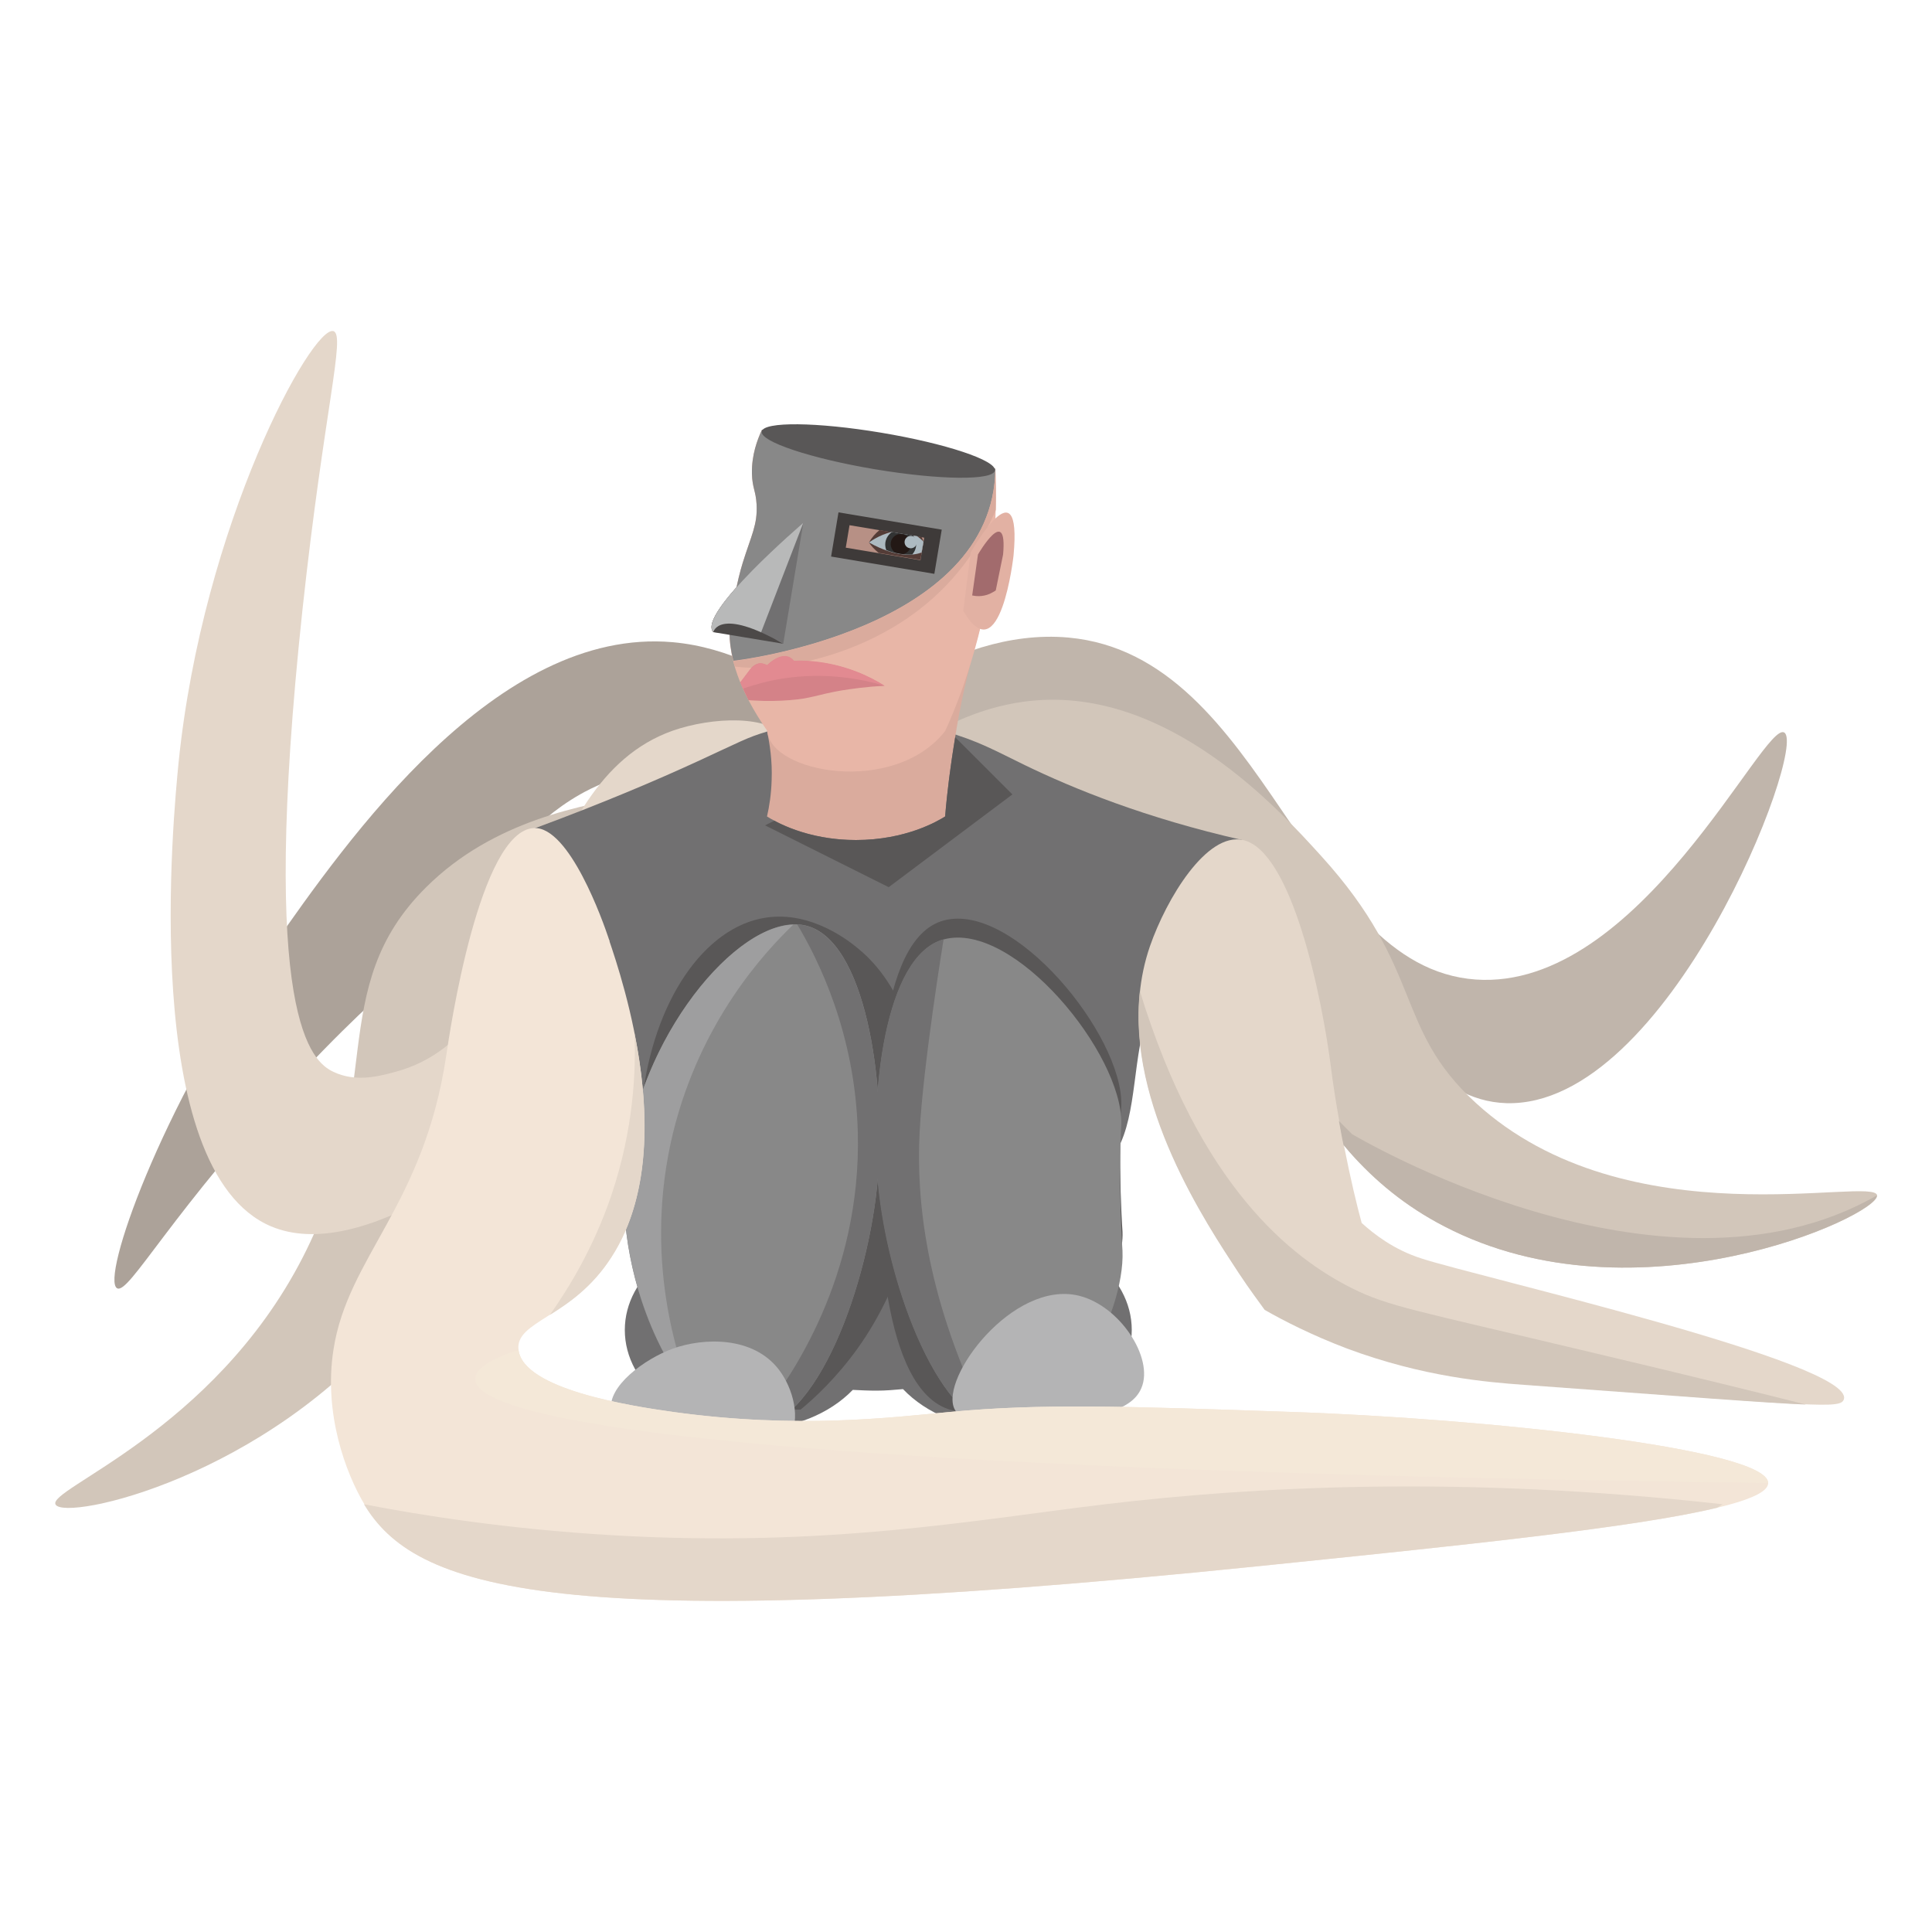 <?xml version="1.0" encoding="utf-8"?>
<!-- Generator: Adobe Illustrator 24.1.2, SVG Export Plug-In . SVG Version: 6.00 Build 0)  -->
<svg version="1.1" id="レイヤー_1" xmlns="http://www.w3.org/2000/svg" xmlns:xlink="http://www.w3.org/1999/xlink" x="0px"
	 y="0px" viewBox="0 0 500 500" style="enable-background:new 0 0 500 500;" xml:space="preserve">
<style type="text/css">
	.st0{fill:#ACA299;}
	.st1{fill:#D2C6BA;}
	.st2{fill:#C0B5AB;}
	.st3{fill:#E4D7CA;}
	.st4{fill:#717071;}
	.st5{fill:#595757;}
	.st6{fill:#DAAB9D;}
	.st7{fill:#E8B6A7;}
	.st8{fill:#888888;}
	.st9{fill:#D48288;}
	.st10{fill:#E28A91;}
	.st11{fill:#E2B1A3;}
	.st12{fill:#A26B6D;}
	.st13{fill:#B8B9B9;}
	.st14{fill:#3E3A39;}
	.st15{fill:#B79085;}
	.st16{fill:#ADBAC1;}
	.st17{fill:#543C37;}
	.st18{fill:#323333;}
	.st19{fill:#231815;}
	.st20{fill:#4C4948;}
	.st21{fill:#B4B4B5;}
	.st22{fill:#9E9E9F;}
	.st23{fill:#F3E5D7;}
	.st24{fill:#F4E8D8;}
</style>
<g>
	<path class="st0" d="M30.3,333.4c-4.2-2.4,11-46.4,39.9-87.9c19.7-28.2,58.2-83.3,103.9-79.3c29.2,2.6,51.5,28.4,49.3,32.9
		c-1.8,3.7-20.5-6.4-49.3-1.5c-13.7,2.3-21.7,6.7-24,8c-13.1,7.5-19.8,18-24,24c-13.8,19.8-17.2,15.4-47.9,47.9
		C44.2,313.6,33.4,335.1,30.3,333.4z"/>
	<path class="st1" d="M238.1,213.6c0.3-3.4-33.6-14.6-71.9-8c-15.5,2.7-38.5,6.7-55.9,24c-26.5,26.3-10.2,53.5-32,95.9
		c-23.2,45.1-66.4,59.9-63.9,63.9c2.6,4.3,54.6-7.1,87.9-47.9c39.1-48,20.1-92.8,57.4-117.8C192.9,201.2,237.7,217.5,238.1,213.6z"
		/>
	<path class="st2" d="M389.9,285.5c41.9,1.1,77.8-91.9,71.9-95.9c-5.2-3.6-37.4,66.9-79.9,63.9c-44.5-3.2-54-83.8-105.4-88.5
		c-30.9-2.8-60.6,23.2-58.5,29.1c1.9,5.6,31.6-10.5,65.3-2.5C344.5,206.2,351.7,284.4,389.9,285.5z"/>
	<path class="st1" d="M373.9,317.4c49.6,25.8,112.2-2.7,111.9-8c-0.4-5.3-64.5,12.1-103.9-24c-21.3-19.5-13.2-34.4-40-63.9
		c-10.8-11.9-39.7-43.9-75.3-40.1c-31.4,3.3-56.8,33.3-52.6,41.4c4.1,8.1,33.3-13.6,66.8-4.1C328.6,232.2,324,291.5,373.9,317.4z"/>
	<path class="st3" d="M174.1,189.1c10-3.5,25.4-4.4,30,2.5c15.5,23.4-88.9,144.7-133.9,125.8c-34.5-14.5-25.2-107.6-24-119.9
		C52.5,135.4,80.9,84,86.3,85.7c3.2,1-2.4,20.2-8,71.9c-11.4,106.4,2.5,117.2,8,119.8c5.7,2.7,11.6,1.2,16,0
		C141,267.1,135.7,202.7,174.1,189.1z"/>
	<path class="st4" d="M283.6,303.6c9.6-6.3,9.1-20,11.4-33c2.3-13.2,8.5-31.8,26.5-53.2c-25.1-5.7-43.7-13.3-56.3-19.4
		c-7.4-3.6-12.1-6.3-20.6-8.7c-7.8-2.1-25.7-5.9-46,0c-5.4,1.6-6.9,2.6-18,7.7c-10.4,4.8-24.7,10.9-42.3,17.4
		c6.5,9.6,12.9,19.2,19.4,28.9c-3.7,31.2,3.6,45.4,11.5,52.5c8.2,7.5,17.4,7.5,22.4,16.3c1.2,2,1.9,4.2,2.4,6.5
		c-17.9,0.2-32.3,11.6-32.3,25.6c0,14.2,14.7,25.7,32.8,25.7c10.7,0,20.2-4,26.2-10.2c2,0.1,4,0.2,6.1,0.2c2.4,0,4.7-0.2,6.9-0.4
		c6,6.3,15.6,10.4,26.4,10.4c18.1,0,32.8-11.5,32.8-25.7s-14.7-25.7-32.8-25.7c-0.8,0-1.6,0-2.4,0.1c0.2-4.8,1.7-7.7,3.6-9.5
		C266.7,303.7,275.2,309.1,283.6,303.6z"/>
	<path class="st5" d="M289.9,302.2c0.1,9,0.5,15,0.6,16.6c0.7,18.1-26.9,50.9-44.4,46.1c-18.2-5.1-18.7-49.1-18.8-63.5
		c-0.1-14.1-0.8-58.5,17-63.2c18.1-4.8,46.2,29.6,45.9,47.7C290.1,287.5,289.8,293.4,289.9,302.2z"/>
	<path class="st5" d="M222.1,245.5c-1.9-1.6-12-9.9-24-8c-15.7,2.4-29.1,21.4-32,47.9c19.5-3.2,38.7,6.1,47.5,22.8
		c9.9,18.8,4.6,43-13.2,56.6l6.8,0c3.4-2.8,9.2-8.1,14.8-15.9C245.3,316.2,245.2,264.3,222.1,245.5z"/>
	<path class="st6" d="M244.6,211.3c-1.9,1.2-10.2,6.1-23.1,6.1c-12.8,0-21.1-4.9-23-6.1c0.6-2.6,1.1-5.8,1.2-9.4
		c0.2-5.1-0.5-9.4-1.2-12.7c18.4-8.8,36.8-17.7,55.1-26.5c-2.2,7.7-4.4,16.2-6,25.6C246.2,196.5,245.2,204.2,244.6,211.3z"/>
	<path class="st5" d="M247.2,190.8c-1.2,7.3-2.1,14.1-2.6,20.5c-1.9,1.2-10.2,6.1-23.1,6.1c-10.2,0-17.6-3.1-21.1-5l-2.4,1.2l32,16
		l32-24L247.2,190.8z"/>
	<path class="st7" d="M257.6,121.3c-20.1-3.4-40.3-6.7-60.4-10.1c-1.2,2.6-2.7,6.5-2.6,11.4c0.1,3.7,1,4.4,1.2,7.9
		c0.3,5.3-1.4,8.1-3.6,15.2c0,0-0.8,2.5-1.6,6.3c-4.5,5.1-7.7,9.8-6,11.6c0,0,1.8,0,4.2,0.1c0,6.1,2.1,14.4,9.8,25.5
		c0.7,10.8,32.8,16.8,46,0c2.8-6.1,5.4-13.1,7.6-20.9C257.4,150,258.1,133.6,257.6,121.3z"/>
	<path class="st8" d="M289.9,307.1c0.1,8.9,0.5,15,0.6,16.6c0.7,16.6-15.4,46.1-30.4,46.1c-16.6-0.1-30.2-36.3-32.8-63.5
		c-2.2-22.6,1.6-59.1,17-63.2c18.1-4.8,46.2,29.6,45.9,47.7C290.1,292.4,289.8,298.2,289.9,307.1z"/>
	<path class="st3" d="M367.9,325.7c-7.2-2.3-12.3-6.3-15.5-9.2c-1.2-4.4-2.9-11.4-4.6-20.1c-2-10-3-17.3-3.3-19.8
		c-2.4-18.9-10.2-56.4-22.8-59.2c-9.4-2.1-19.8,15.1-24.1,27.5c-11.3,32.8,13.3,69.6,23,84.4c2.7,4.1,5.2,7.4,6.7,9.5
		c4.9,2.8,12.1,6.5,21.3,10c19.9,7.4,36.3,8.7,45.8,9.4c77.2,5.8,82,6.5,82.8,3.9C479.9,352.7,382.3,330.4,367.9,325.7z"/>
	<path class="st2" d="M349.9,293.5l-3.4-3.4c0.4,1.9,0.7,4,1.2,6.2c0.5,0.6,1,1.2,1.5,1.8v0c6.5,7.4,14.5,14.1,24.6,19.3
		c49.6,25.8,112.2-2.7,111.9-8C429.8,341.4,349.9,293.5,349.9,293.5z"/>
	<path class="st8" d="M257.6,121.3c-20.1-3.4-40.3-6.7-60.4-10.1c-1.2,2.6-2.7,6.5-2.6,11.4c0.1,3.7,1,4.4,1.2,7.9
		c0.3,5.3-1.4,8.1-3.6,15.2c0,0-0.8,2.5-1.6,6.3c-4.5,5.1-7.7,9.8-6,11.6c0,0,1.8,0,4.2,0.1c0,2.1,0.3,4.6,1,7.3l0,0
		C189.8,171.1,257.2,163.2,257.6,121.3z"/>
	<g>
		<path class="st6" d="M188,163.7c-0.1,0-0.2,0-0.3,0C187.8,163.7,187.9,163.7,188,163.7z"/>
		<path class="st6" d="M188.8,163.8C188.8,163.8,188.8,163.8,188.8,163.8C188.8,163.8,188.8,163.8,188.8,163.8c0,0.5,0,1,0.1,1.5
			C188.8,164.8,188.8,164.2,188.8,163.8z"/>
		<path class="st6" d="M186.3,163.7L186.3,163.7c0.1,0,0.2,0,0.4,0C186.5,163.7,186.4,163.7,186.3,163.7z"/>
		<path class="st6" d="M186.9,163.7c0.1,0,0.2,0,0.4,0C187.2,163.7,187,163.7,186.9,163.7z"/>
		<path class="st6" d="M189.3,169.1c-0.1-0.6-0.2-1.1-0.3-1.7C189.1,167.9,189.2,168.5,189.3,169.1z"/>
		<path class="st6" d="M257.6,121.3L257.6,121.3c-0.4,41.9-67.6,49.8-67.8,49.8c0.1,0.5,0.2,1,0.4,1.4c10.5,1.5,31.6-2.2,47.9-14.9
			c10.3-8,16.2-17.7,19.6-25.6C257.8,128.1,257.7,124.6,257.6,121.3z"/>
		<path class="st6" d="M189,167.1c-0.1-0.5-0.1-1.1-0.1-1.6C188.9,166,188.9,166.5,189,167.1z"/>
		<path class="st6" d="M189.7,170.9c-0.1-0.6-0.3-1.2-0.4-1.7C189.5,169.7,189.6,170.3,189.7,170.9z"/>
	</g>
	<path class="st9" d="M211.8,171.4c-2.3-0.3-4.4-0.4-6.4-0.3c-2.7-3.3-6.9,1.1-6.9,1.1c-2.7-1.6-4.4,1.1-4.4,1.1l-2.5,3.3
		c0.6,1.5,1.3,3,2.1,4.6c0.5,0,1,0.1,1.6,0.1c3.3,0.2,6.4,0.1,9-0.1c5.6-0.4,7.1-1.4,13.4-2.5c2.6-0.4,6.4-1,11.2-1.2
		C225.2,175.2,219.3,172.3,211.8,171.4z"/>
	<path class="st10" d="M194.1,173.3l-2.5,3.3c0.2,0.5,0.4,1,0.7,1.6c3-1,6.4-2,10.3-2.6c11-1.7,20.4,0.1,26.4,1.9
		c-3.8-2.4-9.6-5.2-17.1-6.2c-2.3-0.3-4.4-0.4-6.4-0.3c-2.7-3.3-6.9,1.1-6.9,1.1c-0.5-0.2-1.1-0.4-1.8-0.5
		C195.1,171.8,194.1,173.3,194.1,173.3z"/>
	<path class="st11" d="M251.2,143c0,0,13.4-23.8,11.1,0.8c0,0-3.4,30.7-13,14.3L251.2,143z"/>
	<path class="st12" d="M253.1,143.5c0,0,7.7-13.3,6.5,0l-1.9,9.3c-0.4,0.3-1,0.6-1.6,0.9c-1.9,0.8-3.6,0.6-4.5,0.4
		C252.1,150.6,252.6,147,253.1,143.5z"/>
	<path class="st4" d="M207.9,135.3c0,0-27.6,23.6-23.3,28.3c0,0,14.4-0.1,18.1,3L207.9,135.3z"/>
	<path class="st13" d="M207.9,135.3c0,0-27.6,23.6-23.3,28.3c2.4,0,4.9,0.1,7.6,0.4c1.5,0.1,3,0.3,4.4,0.6
		C200.4,154.8,204.1,145.1,207.9,135.3z"/>
	
		<ellipse transform="matrix(0.165 -0.986 0.986 0.165 74.835 321.601)" class="st5" cx="227.3" cy="116.6" rx="4.8" ry="30.6"/>
	
		<rect x="223.6" y="126.9" transform="matrix(0.165 -0.986 0.986 0.165 53.07 343.568)" class="st14" width="11.6" height="27.1"/>
	
		<rect x="226.1" y="130.5" transform="matrix(0.165 -0.986 0.986 0.165 52.903 343.141)" class="st15" width="5.9" height="19.6"/>
	<path class="st16" d="M239,140.2c-0.5-0.6-1.1-1-1.6-1.4l-6.7-1.1c-3.2,0.7-5.8,2.7-5.8,2.7c7,3.9,11.4,3.4,13.6,2.6L239,140.2z"/>
	<path class="st17" d="M239,140.2c-0.1-0.2-0.2-0.7-0.5-1.2l-10.9-1.8c-1,0.8-2,1.9-2.7,3.2c0.5,0.8,1.4,1.8,2.5,2.7l10.8,1.8
		L239,140.2z"/>
	<path class="st16" d="M239,140.2c-0.5-0.6-1.1-1-1.6-1.4l-6.7-1.1c-3.2,0.7-5.8,2.7-5.8,2.7c7,3.9,11.4,3.4,13.6,2.6L239,140.2z"/>
	<path class="st18" d="M236.1,143.5c0.6-0.7,1-1.6,1-2.6c0-0.9-0.3-1.7-0.8-2.3l-5.5-0.9c-1,0.7-1.7,1.9-1.7,3.2
		c0,0.5,0.1,1.1,0.3,1.5C232.2,143.4,234.4,143.6,236.1,143.5z"/>
	<path class="st19" d="M233.1,138.2c-1.5,0-2.6,1.2-2.6,2.6c0,0.9,0.5,1.7,1.1,2.2c0.8,0.2,1.5,0.3,2.2,0.4c1.1-0.3,2-1.3,2-2.6
		C235.7,139.4,234.5,138.2,233.1,138.2z"/>
	<circle class="st16" cx="235.7" cy="140.3" r="1.6"/>
	<path class="st20" d="M184.6,163.6c0,0,1.4-6.6,18.1,3L184.6,163.6z"/>
	<path class="st8" d="M227.2,304.8c-2.3,27.3-15.8,64.7-32.8,65c-16.5,0.3-34.6-34.3-32.8-65c2-35,30.2-69.1,46.8-65.3
		C224,243,229.3,280.2,227.2,304.8z"/>
	<path class="st4" d="M227.2,304.8c2.1-24.6-3.2-61.8-18.9-65.3c-0.6-0.1-1.3-0.2-2-0.3c5.5,9.2,15,28.2,15.7,53.8
		c1,37.6-17.8,64-24,71.9l6.8,0C216.8,353.8,225.4,326.2,227.2,304.8z"/>
	<path class="st4" d="M227.2,306.3c2,21.2,10.8,47.9,22.4,58.6h4.4c-14.4-30.2-16.9-54.5-16-71.9c0.9-17.4,6.1-49.3,6.2-49.9l0,0
		C228.8,247.2,225.1,283.6,227.2,306.3z"/>
	<path class="st21" d="M247,364.6c2.6,5.5,16.8,4.1,25.1,3.2c10.4-1.1,20.6-2.1,23.3-8.6c3.3-7.8-5.7-21.4-16.3-23.9
		C262.1,331.3,243.2,356.6,247,364.6z"/>
	<path class="st22" d="M161.6,304.8c-1.2,21.1,7,44.1,17.6,56.3c-3.7-9.1-12.9-35.5-5-68c7.1-28.9,23.8-46.8,31.1-53.8
		C188.5,239.7,163.5,271.8,161.6,304.8z"/>
	<path class="st21" d="M204.1,372.4c-7.9,11.2-43.8,3.4-45.9-7.4c-1.1-6.1,8.5-13.3,16-16c7.8-2.8,20.7-3.3,27.4,5.5
		C205.2,359.2,207.5,367.4,204.1,372.4z"/>
	<path class="st23" d="M333.9,365.4c-43-1.5-64.5-2.2-87.9,0c-15.1,1.4-39.5,4.5-71.9,0c-11.4-1.6-38.6-5.9-39.9-16
		c-1-7.6,13.7-8.2,24-24c17.8-27.5,3-71.6-0.6-82.2c-0.1-0.2-0.1-0.4-0.1-0.4c-1.4-4.2-10.1-28.9-19.3-28.5
		c-14.1,0.6-21.8,52.6-22.7,58.8c-5.8,39-25.5,52.1-29.2,76.2c-2.6,16.5,3.2,32,8,40c12.9,21.4,47.2,34.9,231.7,16
		c72-7.4,131.7-13.5,131.6-21.5C457.5,374.8,382.8,367,333.9,365.4z"/>
	<path class="st3" d="M142.3,340.3c4.8-3,10.9-7.1,15.9-14.9c11-16.9,9.6-40.2,6-58c0.4,9.7-0.2,24.8-6,42
		C153.6,322.9,147.3,333.2,142.3,340.3z"/>
	<path class="st3" d="M94.2,389.3c12.9,21.4,47.2,34.9,231.7,16c51.7-5.3,97-9.9,118.5-15.1l1.4-0.9c-68.1-7.6-122-4.5-159.8,0
		c-33.5,4-71.9,11.3-127.8,8C131.3,395.7,109.2,392.2,94.2,389.3z"/>
	<path class="st24" d="M333.9,365.4c-43-1.5-64.5-2.2-87.9,0c-15.1,1.4-39.5,4.5-71.9,0c-11.4-1.6-38.6-5.9-39.9-16
		c0,0-104.3,28.9,323.4,34.4C457.5,374.8,382.8,367,333.9,365.4z"/>
	<path class="st1" d="M467.4,363.5c-12.7-3.2-32.6-8.1-57.2-13.9c-44-10.5-50.9-11.5-60.3-16.2c-15.6-7.8-39.4-26.3-54.9-76.9
		c-3.3,29.5,17,59.9,25.6,73c2.7,4.1,5.2,7.4,6.7,9.5c4.9,2.8,12.1,6.5,21.3,10c19.9,7.4,36.3,8.7,45.8,9.4
		C436.8,361.5,457.3,363.1,467.4,363.5z"/>
</g>
</svg>
